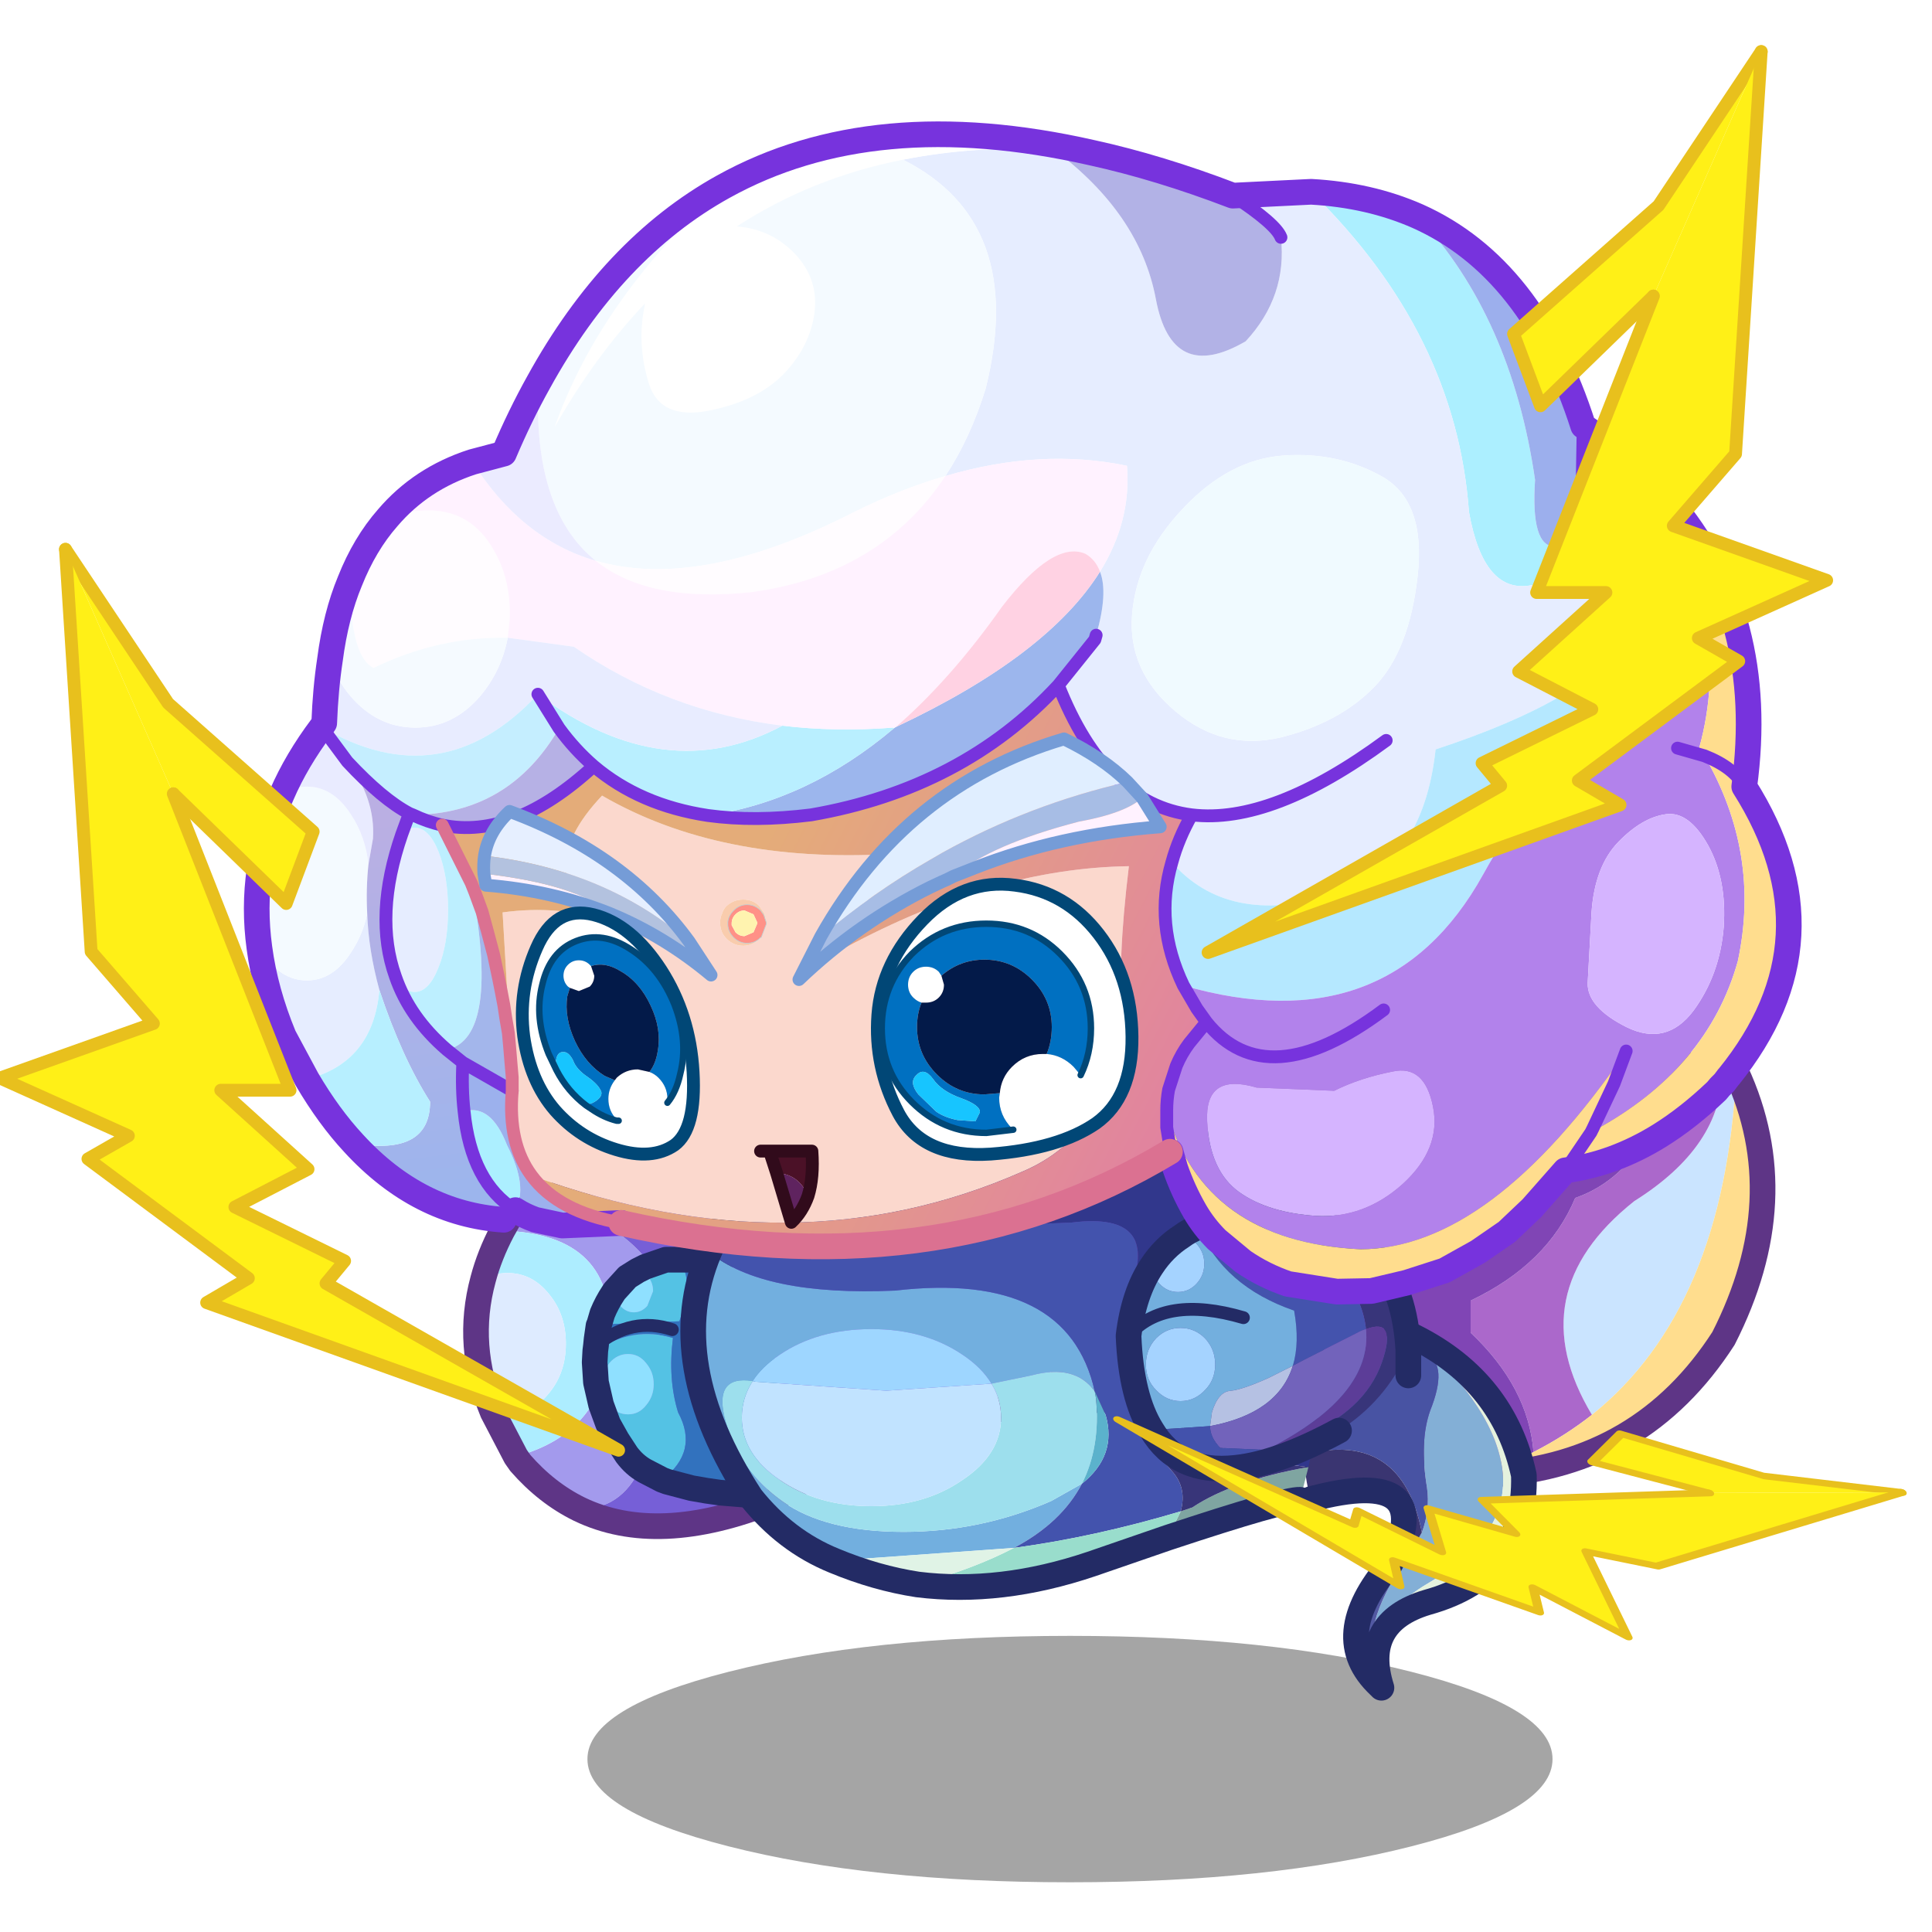 <svg xmlns:ffdec="https://www.free-decompiler.com/flash" xmlns:xlink="http://www.w3.org/1999/xlink" ffdec:objectType="frame" height="90" width="90" xmlns="http://www.w3.org/2000/svg"><use ffdec:characterId="20" height="91.15" transform="translate(-2.5 -1.15)" width="95.65" xlink:href="#a"/><defs><g id="a" transform="translate(2.5 1.15)"><use ffdec:characterId="4" height="90" width="90" xlink:href="#b"/><use ffdec:characterId="19" height="131.8" transform="matrix(.674 0 0 .674 -2.493 -1.17)" width="142" xlink:href="#c"/></g><g id="b"><use ffdec:characterId="1" height="0" transform="translate(3.45) scale(.561)" width="0" xlink:href="#sprite2"/><use ffdec:characterId="3" height="56" transform="scale(1.607)" width="56" xlink:href="#d"/></g><g id="c" transform="translate(3.7 5.3)"><use ffdec:characterId="5" height="19.2" transform="translate(40.6 109.5) scale(.887)" width="75.2" xlink:href="#e"/><use ffdec:characterId="6" height="40.15" transform="translate(32.013 67.213) scale(.887)" width="102.25" xlink:href="#f"/><use ffdec:characterId="7" height="20.3" transform="translate(40.213 82.613) scale(.887)" width="15.15" xlink:href="#g"/><use ffdec:characterId="8" height="30" transform="translate(89.712 87.363) scale(.887)" width="18.6" xlink:href="#h"/><use ffdec:characterId="9" height="38.5" transform="translate(47.013 72.863) scale(.887)" width="50.15" xlink:href="#i"/><use ffdec:characterId="10" height="21.65" transform="translate(77.113 79.613) scale(.887)" width="23.8" xlink:href="#j"/><use ffdec:characterId="11" height="92.2" transform="translate(16.863 4.813) scale(.887)" width="121.35" xlink:href="#k"/><use ffdec:characterId="12" height="33.4" transform="translate(33 47.062) scale(.887)" width="53.7" xlink:href="#l"/><use ffdec:characterId="13" height="71.2" transform="translate(-.443 33.957) scale(.887)" width="49.2" xlink:href="#m"/><use ffdec:characterId="13" height="71.2" transform="matrix(-.887 0 0 .887 126.693 -.443)" width="49.2" xlink:href="#m"/><use ffdec:characterId="13" height="71.2" transform="matrix(-.423 -.426 -.512 .19 134.068 101.868)" width="49.2" xlink:href="#m"/></g><g id="f"><path d="m2.8 13.85 2.8-1.25 2.95 1.15q8 4.1 5.5 10.15.5 12.95-6 12.9-2.55-1.25-4.6-3.6l-.35-.5q7.05-1.9 7.3-9.1.6-8.25-8.35-8.5l.7-1.25h.05" fill="#a39aed" fill-rule="evenodd" transform="translate(1 1)"/><path d="M2.05 15.1q8.95.25 8.35 8.5-.25 7.2-7.3 9.1l-1.8-3.45 1.15.15q1.9 0 3.2-1.6Q7 26.2 7 23.9T5.65 20q-1.3-1.6-3.2-1.6-1.05 0-1.9.5.5-1.9 1.5-3.8" fill="#adedff" fill-rule="evenodd" transform="translate(1 1)"/><path d="M.55 18.9q.85-.5 1.9-.5 1.9 0 3.2 1.6Q7 21.6 7 23.9t-1.35 3.9q-1.3 1.6-3.2 1.6l-1.15-.15Q-.85 24.05.55 18.9" fill="#deebff" fill-rule="evenodd" transform="translate(1 1)"/><path d="M8.05 36.8q6.5.05 6-12.9 2.5-6.05-5.5-10.15L5.6 12.6Q29.05 2.25 55.25.4q-2.8 21.45-14.05 28.55-9.55 1.5-17.2 6.6-.45.25-.85.6-9 3.6-15.1.65" fill="#765fd7" fill-rule="evenodd" transform="translate(1 1)"/><path d="m97.1 2.6 1.05.15h.05q-.9 18.4-11.25 26.7-5.7-9.5 3.3-16.65Q97.1 8.5 97.1 2.6" fill="#cae4ff" fill-rule="evenodd" transform="translate(1 1)"/><path d="m93.6 2.05 3.5.55q0 5.9-6.85 10.2-9 7.15-3.3 16.65-2.1 1.65-4.55 2.9-.4-5.05-4.9-9.3v-2.5q6-2.85 8.15-8 5.65-1.95 7.95-10.5" fill="#ab68cb" fill-rule="evenodd" transform="translate(1 1)"/><path d="M55.25.4Q73.75-.9 93.6 2.05q-2.3 8.55-7.95 10.5-2.15 5.15-8.15 8v2.5q4.5 4.25 4.9 9.3-1.75.9-3.65 1.6-21.45-7.6-37.55-5Q52.45 21.85 55.25.4" fill="#8045b5" fill-rule="evenodd" transform="translate(1 1)"/><path d="M98.2 2.75q4.55 9.85-1 20.75-6.35 9.85-18 10.6l-.45-.15q1.9-.7 3.65-1.6 2.45-1.25 4.55-2.9 10.35-8.3 11.25-26.7" fill="#ffdd8e" fill-rule="evenodd" transform="translate(1 1)"/><path d="m6.6 13.6-2.8 1.25m-.05 0-.7 1.25q-1 1.9-1.5 3.8-1.4 5.15.75 10.35l1.8 3.45.35.5q2.05 2.35 4.6 3.6 6.1 2.95 15.1-.65.4-.35.85-.6 7.65-5.1 17.2-6.6 16.1-2.6 37.55 5l.45.15q11.65-.75 18-10.6 5.55-10.9 1-20.75h-.05L98.1 3.6l-3.5-.55Q74.75.1 56.25 1.4 30.05 3.25 6.6 13.6" fill="none" stroke="#5e3586" stroke-linecap="round" stroke-linejoin="round" stroke-width="2"/></g><g id="g"><path d="M6.4 0q1.45 1.15.2 4.8l-6.25.25.25-.85q.35-.85.85-1.6l.1-.15q0 .7.45 1.15.45.5 1.05.5.6 0 1.05-.5l.45-1.15q0-.7-.45-1.2-.35-.35-.75-.4l.6-.3L5.55 0h.85M1.15 8.05Q.6 8.75.6 9.7t.55 1.65q.6.7 1.45.7t1.4-.7q.6-.7.6-1.65T4 8.05q-.55-.7-1.4-.7-.85 0-1.45.7m4.1 9.1-1.35-.7Q3.1 16 2.5 15.2l-.75-1.15-.7-1.25-.55-1.5-.4-1.75L0 8l.05-.9Q3 5.15 6.1 6.1q-.4 3.2.4 5.8 1.65 3.05-1.25 5.25" fill="#54c2e4" fill-rule="evenodd" transform="translate(1 1)"/><path d="M6.4 0h1.1l1.1.15L9.75.3q7.8 7.55 1.85 18l-1.85-.15L8.7 18l-1.15-.2-1.9-.5-.4-.15q2.9-2.2 1.25-5.25-.8-2.6-.4-5.8Q3 5.15.05 7.1l.05-.4.05-.5.15-1.05.05-.1L6.6 4.8Q7.85 1.15 6.4 0m-.35 5.45Q2.9 4.4.1 6.7q2.8-2.3 5.95-1.25" fill="#3272be" fill-rule="evenodd" transform="translate(1 1)"/><path d="M3.35.85q.4.05.75.4.45.5.45 1.2L4.1 3.6q-.45.5-1.05.5-.6 0-1.05-.5-.45-.45-.45-1.15l1-1.1.8-.5m-2.2 7.2q.6-.7 1.45-.7t1.4.7q.6.7.6 1.65T4 11.35q-.55.7-1.4.7-.85 0-1.45-.7Q.6 10.65.6 9.7t.55-1.65" fill="#8fe0ff" fill-rule="evenodd" transform="translate(1 1)"/><path d="M.1 6.7q2.8-2.3 5.95-1.25" fill="none" stroke="#232b65" stroke-linecap="round" stroke-linejoin="round" transform="translate(1 1)"/><path d="M10.75 1.3 9.6 1.15 8.5 1H6.55l-1.6.55-.6.3-.8.5-1 1.1-.1.15q-.5.75-.85 1.6l-.25.85-.05.1-.15 1.05-.05.5-.05.4L1 9l.1 1.55.4 1.75.55 1.5.7 1.25.75 1.15q.6.8 1.4 1.25l1.35.7.4.15 1.9.5 1.15.2 1.05.15 1.85.15" fill="none" stroke="#232b65" stroke-linecap="round" stroke-linejoin="round" stroke-width="2"/></g><g id="h"><path d="M9.1 15.9q.65-1.75.4-3.5-.6-3.6.25-6 1.4-3.5-.25-4.4Q7.8 1.05 8.2.5l.4.2q6.3 5.6 6.8 10.55.45 4.9-5.55 8.45-5.7 3.3-4.25 7.6l-.1-.2q-1.3-3.95 2.35-9l1.25-2.2" fill="#83afd6" fill-rule="evenodd" transform="translate(.55 1)"/><path d="M0 9.8Q.25 4.4 6.75.25l.4-.25.6.25.45.25q-.4.55 1.3 1.5 1.65.9.25 4.4-.85 2.4-.25 6 .25 1.75-.4 3.5Q7.55 7.95 0 9.8" fill="#4853a3" fill-rule="evenodd" transform="translate(.55 1)"/><path d="M8.6.7q6.9 3.5 8.45 10.75.2 7.75-7.55 9.9Q4.35 22.9 5.95 28l-.35-.7Q4.15 23 9.85 19.7q6-3.55 5.55-8.45Q14.9 6.3 8.6.7" fill="#e5f2de" fill-rule="evenodd" transform="translate(.55 1)"/><path d="M0 9.8q7.55-1.85 9.1 6.1l-1.25 2.2-1.25 1.35Q3.45 22.6 5.5 27.1l.3.75q-4.05-3.8.85-9.5 3.8-7.7-6.2-5.05Q-.1 11.5 0 9.8" fill="#3a3571" fill-rule="evenodd" transform="translate(.55 1)"/><path d="M5.5 27.1q-2.05-4.5 1.1-7.65l1.25-1.35q-3.65 5.05-2.35 9" fill="#5259a2" fill-rule="evenodd" transform="translate(.55 1)"/><path d="m8.75 1.5-.45-.25L7.7 1m1.45.7-.4-.2M6.5 29q-1.6-5.1 3.55-6.65 7.75-2.15 7.55-9.9Q16.05 5.2 9.15 1.7M6.5 29l-.15-.15q-4.05-3.8.85-9.5Q11 11.65 1 14.3" fill="none" stroke="#232b65" stroke-linecap="round" stroke-linejoin="round" stroke-width="2"/></g><g id="i"><path d="M11 34.45Q7.2 32.9 4.5 29.5-2.35 19 1.25 10.4q4.2 3.45 14.5 3 13.45-1.55 15.55 7.85-1.55-2.15-4.9-1.25l-3.15.65Q22.5 19.4 21 18.4q-2.95-2-7.1-2-4.2 0-7.15 2-1.4.95-2.1 2.05-3.15-.5-2.1 3.2 1.05 3.8 4.45 6.2 3.35 2.35 9.4 2.35 6 0 11.5-2.4l2.4-1.35q-1.6 3.05-5.3 5l-14 1" fill="#72afdf" fill-rule="evenodd" transform="translate(1 1)"/><path d="M4.65 20.45q-.85 1.3-.85 2.85 0 2.85 2.95 4.85Q9.7 30.2 13.9 30.2q4.15 0 7.1-2.05 3-2 3-4.85 0-1.45-.75-2.65L26.4 20q3.35-.9 4.9 1.25l.1.55q.35 3.8-1.1 6.65l-2.4 1.35q-5.5 2.4-11.5 2.4-6.05 0-9.4-2.35-3.4-2.4-4.45-6.2-1.05-3.7 2.1-3.2" fill="#9ddfed" fill-rule="evenodd" transform="translate(1 1)"/><path d="M23.25 20.65q.75 1.2.75 2.65 0 2.85-3 4.85-2.95 2.05-7.1 2.05-4.2 0-7.15-2.05-2.95-2-2.95-4.85 0-1.55.85-2.85l.2.05 10.2.7 8.2-.55" fill="#c1e3ff" fill-rule="evenodd" transform="translate(1 1)"/><path d="M4.65 20.45q.7-1.1 2.1-2.05 2.95-2 7.15-2 4.15 0 7.1 2 1.5 1 2.25 2.25l-8.2.55-10.2-.7-.2-.05" fill="#9ed6ff" fill-rule="evenodd" transform="translate(1 1)"/><path d="M1.25 10.4q.9-2.2 2.5-4.3 10.35 2.75 25.75 2 7.15-.9 4.4 5.65-.25 3 .05 5.55.55 5.05 3.35 8.15 1.2 1.3.7 3.15-6.7 2-13 2.85 3.7-1.95 5.3-5 2.75-2.2 1.85-5.35l-.85-1.85q-2.1-9.4-15.55-7.85-10.3.45-14.5-3" fill="#4353ad" fill-rule="evenodd" transform="translate(1 1)"/><path d="m31.3 21.25.85 1.85q.9 3.15-1.85 5.35 1.45-2.85 1.1-6.65l-.1-.55" fill="#5bb2cc" fill-rule="evenodd" transform="translate(1 1)"/><path d="M3.75 6.1Q14.9 1.2 38.1 0q14.75 5.4 9.85 27.15-10.75-1.15-14-7.85-.3-2.55-.05-5.55 2.75-6.55-4.4-5.65-15.4.75-25.75-2" fill="#31378c" fill-rule="evenodd" transform="translate(1 1)"/><path d="m47.95 27.15-.65 2.55q-1.25-.05-10.3 2.95l1-2.05.9-.3q3.15-2.1 9.05-3.15" fill="#7fa5a1" fill-rule="evenodd" transform="translate(1 1)"/><path d="M38 30.6q.5-1.85-.7-3.15-2.8-3.1-3.35-8.15 3.25 6.7 14 7.85-5.9 1.05-9.05 3.15l-.9.3" fill="#383579" fill-rule="evenodd" transform="translate(1 1)"/><path d="m37 32.65-5.95 2.05q-7.1 2.4-13.55 1.6 4.45-1.25 7.5-2.85 6.3-.85 13-2.85l-1 2.05" fill="#9dc" fill-rule="evenodd" transform="translate(1 1)"/><path d="M17.5 36.3q-3.25-.5-6.5-1.85l14-1q-3.05 1.6-7.5 2.85" fill="#e0f3e6" fill-rule="evenodd" transform="translate(1 1)"/><path d="M2.25 11.4q.9-2.2 2.5-4.3Q15.9 2.2 39.1 1m9.2 29.7q-1.25-.05-10.3 2.95l-5.95 2.05q-7.1 2.4-13.55 1.6-3.25-.5-6.5-1.85-3.8-1.55-6.5-4.95Q-1.35 20 2.25 11.4" fill="none" stroke="#232b65" stroke-linecap="round" stroke-linejoin="round" stroke-width="2"/></g><g id="j"><path d="m11.2 18 2.15-.75q5.05-2 6.4-5.9 1.2-3.5-1.25-2.55-.4-4-5.85-8.65l.65.1q8 1.05 8.5 10.2-1.8 4-5.4 6.25-4.7 2.55-8.05 2.9L11.2 18" fill="#38357a" fill-rule="evenodd" transform="translate(1 1)"/><path d="M18.5 8.8q2.45-.95 1.25 2.55-1.35 3.9-6.4 5.9L11.2 18l-.25.1Q19 13.95 18.5 8.8" fill="#5c3d98" fill-rule="evenodd" transform="translate(1 1)"/><path d="M12.65.15Q18.1 4.8 18.5 8.8q-.35.1-.7.3l-4.15 2.1-.85.45q.55-1.8.1-4.3-5.5-1.9-7.45-6.5 2.9-1.25 7.2-.7" fill="#4453ad" fill-rule="evenodd" transform="translate(1 1)"/><path d="M4.15 1.55q.6-.45 1.3-.7 1.95 4.6 7.45 6.5.45 2.5-.1 4.3l-1.9.95q-2 .9-2.95 1-.95.05-1.45 1.65l-.15 1.1-4.55.3Q.2 14.1 0 9.35V9.3Q.4 6 1.8 3.9q.05.75.6 1.35.6.65 1.45.65t1.45-.65q.6-.65.6-1.55t-.6-1.55q-.5-.55-1.15-.6m4.8 6.35Q2.8 6.1 0 9.3q2.8-3.2 8.95-1.4m-7.6 3.65q0 1.2.8 2 .8.85 1.9.85 1.1 0 1.9-.85.8-.8.8-2t-.8-2.05q-.8-.8-1.9-.8-1.1 0-1.9.8-.8.85-.8 2.05" fill="#73afde" fill-rule="evenodd" transform="translate(1 1)"/><path d="m6.35 16.35.15-1.1q.5-1.6 1.45-1.65.95-.1 2.95-1l1.9-.95q-1.15 3.7-6.45 4.7" fill="#b5c1e3" fill-rule="evenodd" transform="translate(1 1)"/><path d="M18.5 8.8q.5 5.15-7.55 9.3l-.35.1-3.45-.15q-.8-.8-.8-1.7 5.3-1 6.45-4.7l.85-.45 4.15-2.1q.35-.2.7-.3" fill="#7263bb" fill-rule="evenodd" transform="translate(1 1)"/><path d="M4.15 1.55q.65.05 1.15.6.6.65.6 1.55t-.6 1.55q-.6.65-1.45.65T2.4 5.25q-.55-.6-.6-1.35.95-1.45 2.35-2.35m-2.8 10q0-1.2.8-2.05.8-.8 1.9-.8 1.1 0 1.9.8.8.85.8 2.05 0 1.2-.8 2-.8.85-1.9.85-1.1 0-1.9-.85-.8-.8-.8-2" fill="#a5d3ff" fill-rule="evenodd" transform="translate(1 1)"/><path d="m11.2 18-2.85 1.6q-4.5.5-6.55-2.95l4.55-.3q0 .9.8 1.7l3.45.15.35-.1.25-.1" fill="#4352ac" fill-rule="evenodd" transform="translate(1 1)"/><path d="M0 9.3q2.8-3.2 8.95-1.4" fill="none" stroke="#232b65" stroke-linecap="round" stroke-linejoin="round" transform="translate(1 1)"/><path d="M9.35 20.6q3.35-.35 8.05-2.9m5.4-6.25q-.5-9.15-8.5-10.2l-.65-.1q-4.3-.55-7.2.7-.7.25-1.3.7-1.4.9-2.35 2.35Q1.4 7 1 10.3v.05q.2 4.75 1.8 7.3 2.05 3.45 6.55 2.95m13.45-9.15v1.95" fill="none" stroke="#232b65" stroke-linecap="round" stroke-linejoin="round" stroke-width="2"/></g><g id="k"><path d="M82.15 4.5q4.55.25 8.3 1.9 7.3 7.8 9.15 20.55-.35 5.2 1.55 5.2 1.55.15 2.05-3l.05-.05v.1q-.4 5.25-3.9 5.95-3.75.75-4.9-5.7-1-13.9-12.3-24.95m-66 71.65q2.1-.6 3.35 2.65 1.65 3.2.65 5.05-3.45-2.15-4-7.7" fill="#acefff" fill-rule="evenodd" transform="translate(1 1)"/><path d="M3.9 73.65 2.1 70.3Q.65 66.8.2 63.4l.2.35q1.45 2.2 3.5 2.2t3.45-2.2q.9-1.35 1.25-3 .1 2.85.95 5.95-.5 5.65-5.65 6.95M76.05 4.8l6.1-.3q11.3 11.05 12.3 24.95 1.15 6.45 4.9 5.7 3.5-.7 3.9-5.95v-.1q12.6 10.95-11.4 18.85-1 9.25-8.15 11.4-8.05 2.35-12.4-2.6.5-1.85 1.55-3.7-6.75-.85-10.4-10.1l2.85-3.55.1-.35q.95-3.3.3-4.95 2.45-3.95 2.1-8.25-6.7-1.4-14.15.8 1.95-2.95 3.15-6.85Q60 6.85 50.35 2q5.5-1.1 11.75-.8 6.7 5 7.95 11.65t7 3.3q3.25-3.5 2.75-8.1Q79.4 7 76.05 4.8M87.1 43.05q2.7-2.8 3.35-8.6.65-5.8-2.75-7.75-3.45-1.95-7.7-1.65-4.25.3-7.85 4.15-3.6 3.8-3.95 8.25-.35 4.4 3.4 7.55 3.7 3.1 8.25 2 4.55-1.15 7.25-3.95m.9 4.2q-8.9 6.55-15.15 5.8 6.25.75 15.15-5.8m-76.7 7.3q.45-.5 1-.5 1.1 0 1.85 1.85.75 1.9.75 4.55t-.75 4.5q-.75 1.9-1.85 1.9-.9 0-1.5-1.2-1.7-4.75.5-11.1" fill="#e6edff" fill-rule="evenodd" transform="translate(1 1)"/><path d="M87.1 43.05q-2.7 2.8-7.25 3.95-4.55 1.1-8.25-2-3.75-3.15-3.4-7.55.35-4.45 3.95-8.25 3.6-3.85 7.85-4.15 4.25-.3 7.7 1.65 3.4 1.95 2.75 7.75-.65 5.8-3.35 8.6" fill="#f0faff" fill-rule="evenodd" transform="translate(1 1)"/><path d="M90.45 6.4q8.95 4 12.9 16.35l-.1 5.8-.05.6q-.5 3.15-2.05 3-1.9 0-1.55-5.2Q97.75 14.2 90.45 6.4" fill="#9cafed" fill-rule="evenodd" transform="translate(1 1)"/><path d="M103.35 22.75q3.95 2.65 6.7 5.85 3.45 7.65 3.15 14.35Q102.55 45 95.55 57.7 88.2 70.95 72.2 66.35q-2.3-4.8-.9-9.6 4.35 4.95 12.4 2.6 7.15-2.15 8.15-11.4 24-7.9 11.4-18.85v-.55l.1-5.8" fill="#b5e8ff" fill-rule="evenodd" transform="translate(1 1)"/><path d="m112.8 48.45-2.1-.6 2.1.6q4.4 7.6 2.6 16-2.35 8.4-11.2 13.2l-.1-.15 1.65-3.5.95-2.55Q96.15 86.85 86 86.9q-12.25-.6-15.1-10.8 0-.85.15-1.65l.6-1.85q.4-.95 1-1.75L74 69.2l-.75-1.05-1.05-1.8q16 4.6 23.35-8.65 7-12.7 17.65-14.75-.15 2.5-.8 4.85l.4.65m-25 19.8q-9.1 6.8-13.8.95 4.7 5.85 13.8-.95m26.5-6.45q.25-3.7-1.2-6.35-1.5-2.7-3.3-2.45-1.85.25-3.7 2.15t-2.1 5.5l-.3 5.5q-.05 1.9 3.05 3.45 3.1 1.5 5.2-1.3 2.05-2.8 2.35-6.5M82.55 84.3q3.75.2 6.75-2.5 3-2.75 2.35-6-.65-3.3-3.15-2.75-2.55.5-4.55 1.5l-6.05-.25q-4.05-1.2-3.85 2.65.2 3.85 2.5 5.5 2.25 1.6 6 1.85" fill="#b282eb" fill-rule="evenodd" transform="translate(1 1)"/><path d="M110.05 28.6q7.65 8.95 5.85 22.25 7.5 11.85-1.2 22.6l-.05.05-.3.4-.35.35-.25.3q-2.2 2.1-4.45 3.5-3.55 2.2-7.35 2.7l-2.6 2.95-1.95 1.85-2.25 1.55-2.6 1.45-2.95.95-2.75.65-2.7.05-3.8-.6q-1.9-.65-3.5-1.75l-2.05-1.7q-1-1-1.7-2.2-.95-1.65-1.55-3.4l-.35-1.25v-.05l-.3-1.85v-1.3Q73.75 86.3 86 86.9q10.15-.05 20.7-15.45l-.95 2.55-1.65 3.5-.15.3.25-.15q8.85-4.8 11.2-13.2 1.8-8.4-2.6-16l-.4-.65q.65-2.35.8-4.85.3-6.7-3.15-14.35m5.85 22.25q-.8-1.5-3.1-2.4 2.3.9 3.1 2.4m-13.95 29.9 2-2.95-2 2.95" fill="#ffdd8e" fill-rule="evenodd" transform="translate(1 1)"/><path d="M114.3 61.8q-.3 3.7-2.35 6.5-2.1 2.8-5.2 1.3-3.1-1.55-3.05-3.45l.3-5.5q.25-3.6 2.1-5.5t3.7-2.15q1.8-.25 3.3 2.45 1.45 2.65 1.2 6.35M82.55 84.3q-3.75-.25-6-1.85-2.3-1.65-2.5-5.5-.2-3.85 3.85-2.65l6.05.25q2-1 4.55-1.5 2.5-.55 3.15 2.75.65 3.25-2.35 6-3 2.7-6.75 2.5" fill="#d5b4ff" fill-rule="evenodd" transform="translate(1 1)"/><path d="M65.05 1.45q5.25 1.15 11 3.35Q79.4 7 79.8 8.05q.5 4.6-2.75 8.1-5.75 3.35-7-3.3T62.1 1.2l2.95.25" fill="#b2b2e6" fill-rule="evenodd" transform="translate(1 1)"/><path d="M36.35 4.1q11.7-6.5 28.7-2.65L62.1 1.2Q55.85.9 50.35 2q-7.1 1.4-12.95 5.2 2.65.2 4.5 2.1 1.9 2 1.55 4.65-.35 2.6-2.4 4.75-2.05 2.1-5.8 2.85-3.8.75-4.7-2.1-.9-2.9-.4-5.7l.1-.55q-3.9 4.1-7.05 9.65Q26.7 12.9 36.35 4.1" fill="#fff" fill-rule="evenodd" transform="translate(1 1)"/><path d="M.2 63.4q-.85-6.2 1.75-11.95.9-.6 1.95-.6 2.05 0 3.45 2.2 1.1 1.65 1.35 3.85-.2 1.85-.1 3.85-.35 1.65-1.25 3-1.4 2.2-3.45 2.2-2.05 0-3.5-2.2l-.2-.35m21.75-44.05Q27.7 8.9 36.35 4.1 26.7 12.9 23.2 22.85q3.15-5.55 7.05-9.65l-.1.55q-.5 2.8.4 5.7.9 2.85 4.7 2.1 3.75-.75 5.8-2.85 2.05-2.15 2.4-4.75.35-2.65-1.55-4.65-1.85-1.9-4.5-2.1Q43.25 3.4 50.35 2 60 6.85 56.8 19.8q-1.2 3.9-3.15 6.85-3.5 1-7.2 2.85-11.95 6.1-20.05 3.75-4.95-4-4.45-13.9" fill="#f4faff" fill-rule="evenodd" transform="translate(1 1)"/><path d="M7.25 34.85q1.15-2.9 2.95-4.95 1.15-.5 2.6-.55 3.35-.25 5.2 2.35t1.7 6.15l-.15 1.4q-5.4-.1-10.45 2.35-1.8-.85-1.85-6.75m19.15-1.6q8.1 2.35 20.05-3.75 3.7-1.85 7.2-2.85-5.1 7.7-15.15 9.05-7.95.85-12.1-2.45" fill="#fffcff" fill-rule="evenodd" transform="translate(1 1)"/><path d="M65.7 34.1q.65 1.65-.3 4.95l-.1.35-2.85 3.55Q55 51 43.2 53.05q-4.4.55-8.05.05 7.75-1.1 14.5-6.8l.15-.1q11.8-5.55 15.9-12.1" fill="#9cb6ed" fill-rule="evenodd" transform="translate(1 1)"/><path d="m49.6 46.25.05.05q-6.75 5.7-14.5 6.8-5.3-.8-8.9-3.85-1.5-1.3-2.7-2.95l-1.65-2.65Q31.8 51 40.95 46.1q4.15.5 8.65.15" fill="#b9efff" fill-rule="evenodd" transform="translate(1 1)"/><path d="M10.2 29.9q2.6-3.05 6.6-4.35 3.8 6 9.6 7.7 4.15 3.3 12.1 2.45 10.05-1.35 15.15-9.05 7.45-2.2 14.15-.8.35 4.3-2.1 8.25-.35-.95-1.15-1.4-2.5-1.05-6.5 4.15-3.95 5.6-8.25 9.35l-.2.05q-4.5.35-8.65-.15Q32 45 24.7 39.95l-5.15-.7.15-1.4q.15-3.55-1.7-6.15-1.85-2.6-5.2-2.35-1.45.05-2.6.55" fill="#fff2ff" fill-rule="evenodd" transform="translate(1 1)"/><path d="M49.8 46.2q4.3-3.75 8.25-9.35 4-5.2 6.5-4.15.8.45 1.15 1.4-4.1 6.55-15.9 12.1" fill="#ffd2e3" fill-rule="evenodd" transform="translate(1 1)"/><path d="m16.8 25.55 2.45-.65q1.25-2.95 2.7-5.55-.5 9.9 4.45 13.9-5.8-1.7-9.6-7.7" fill="#ebebff" fill-rule="evenodd" transform="translate(1 1)"/><path d="m5.05 46.2.2-.3q.1-2.65.45-4.95.5 1.55 1.6 2.85 2.1 2.45 5.05 2.45 2.95 0 5.05-2.45 1.65-1.95 2.15-4.55l5.15.7Q32 45 40.95 46.1 31.8 51 21.9 43.65 14.4 51.7 5.05 46.2" fill="#e8ecff" fill-rule="evenodd" transform="translate(1 1)"/><path d="M5.7 40.95q.45-3.45 1.55-6.1.05 5.9 1.85 6.75 5.05-2.45 10.45-2.35-.5 2.6-2.15 4.55-2.1 2.45-5.05 2.45-2.95 0-5.05-2.45-1.1-1.3-1.6-2.85" fill="#f5faff" fill-rule="evenodd" transform="translate(1 1)"/><path d="M1.95 51.45q1.15-2.65 3.1-5.25l2 2.7q2.2 2.9 2 6l-.35 2q-.25-2.2-1.35-3.85-1.4-2.2-3.45-2.2-1.05 0-1.95.6" fill="#e9ebff" fill-rule="evenodd" transform="translate(1 1)"/><path d="m21.9 43.65 1.65 2.65q-3.9 6.7-11.4 6.75l-.25-.1q-2.1-1.1-4.85-4.05l-2-2.7q9.35 5.5 16.85-2.55" fill="#c5eeff" fill-rule="evenodd" transform="translate(1 1)"/><path d="M23.55 46.3q1.2 1.65 2.7 2.95Q20 55 14.45 53.85q-1.15-.25-2.3-.8 7.5-.05 11.4-6.75" fill="#b6b1e5" fill-rule="evenodd" transform="translate(1 1)"/><path d="m39.7 61.45-.15-.7-.4-.6q-.5-.5-1.25-.5t-1.3.5q-.25.25-.35.6-.15.3-.15.7 0 .75.5 1.25.55.55 1.3.55t1.25-.55l.1-.1h.05l.4-1.05v-.1M19.9 73.5l-.75-12.85q4.4-.6 8.2.7-6.25-3.65-.45-9.8 9.15 5.3 22.45 4.55l-3.5 7.3q11.5-6.2 22.1-6.35Q67 64.9 67.5 68.7q-.9 9.2-7.85 12.15-17.7 7.8-38.25.3-1.85-2.5-1.5-6.6V73.5" fill="#fbd8cd" fill-rule="evenodd" transform="translate(1 1)"/><path d="m39.7 61.45-.2-.6-.25-.35q-.45-.45-1.05-.45-.6 0-1.05.45-.4.4-.45.9v.15q0 .6.45 1.05.45.45 1.05.45.55 0 .95-.35-.5.55-1.25.55t-1.3-.55q-.5-.5-.5-1.25 0-.4.15-.7.1-.35.35-.6.55-.5 1.3-.5t1.25.5l.4.6.15.7" fill="#f9ccad" fill-rule="evenodd" transform="translate(1 1)"/><path d="M39.15 62.7q-.4.35-.95.35-.6 0-1.05-.45-.45-.45-.45-1.05v-.15q.05-.5.45-.9.45-.45 1.05-.45.6 0 1.05.45l.25.35.2.6v.1l-.4 1.05h-.05l-.1.1m-1.85-1.9q-.3.3-.3.7v.15l.3.55q.3.3.7.3l.7-.3.3-.7v-.05l-.3-.65-.7-.3q-.4 0-.7.3" fill="#ff9187" fill-rule="evenodd" transform="translate(1 1)"/><path d="M37.3 60.8q.3-.3.7-.3l.7.3.3.65v.05l-.3.7-.7.3q-.4 0-.7-.3l-.3-.55v-.15q0-.4.3-.7" fill="#fff3af" fill-rule="evenodd" transform="translate(1 1)"/><path d="m71.2 79.25-.05.05Q52.8 90.35 28.4 84.85q-4.9-.85-7-3.7 20.55 7.5 38.25-.3Q66.6 77.9 67.5 68.7q-.5-3.8.45-11.65-10.6.15-22.1 6.35l3.5-7.3q-13.3.75-22.45-4.55-5.8 6.15.45 9.8-3.8-1.3-8.2-.7l.75 12.85-.1-1.15-.1-1.2-.1-1.1-.2-1.15-.15-1-.2-1.05-.2-1-.4-1.9-.45-1.7-.45-1.65-.55-1.5-.3-.75-2.25-4.5Q20 55 26.25 49.25q3.6 3.05 8.9 3.85 3.65.5 8.05-.05Q55 51 62.45 42.95q3.65 9.25 10.4 10.1-1.05 1.85-1.55 3.7-1.4 4.8.9 9.6l1.05 1.8.75 1.05-1.35 1.65q-.6.8-1 1.75l-.6 1.85q-.15.8-.15 1.65v1.3l.3 1.85" fill="url(#n)" fill-rule="evenodd" transform="translate(1 1)"/><path d="M21.7 84.6h-2.45q-6.65-.45-11.7-5.95 5.95 1 5.95-3.25-2.2-3.45-3.95-8.7-.85-3.1-.95-5.95-.1-2 .1-3.85l.35-2q.2-3.1-2-6 2.75 2.95 4.85 4.05l-.05.1-.55 1.5q-2.2 6.35-.5 11.1 1.1 3.2 4 5.7l1.25 1q-.1 2.05.1 3.8.55 5.55 4 7.7.7.45 1.55.75" fill="url(#o)" fill-rule="evenodd" transform="translate(1 1)"/><path d="M10.8 65.65q.6 1.2 1.5 1.2 1.1 0 1.85-1.9.75-1.85.75-4.5t-.75-4.55q-.75-1.85-1.85-1.85-.55 0-1 .5l.55-1.5h.3q1.15.55 2.3.8l2.25 4.5q2.3 12.1-1.9 13-2.9-2.5-4-5.7" fill="#bdefff" fill-rule="evenodd" transform="translate(1 1)"/><path d="M19.9 73.5v1.05l-3.85-2.2-1.25-1q4.2-.9 1.9-13l.3.75.55 1.5.45 1.65.45 1.7.4 1.9.2 1 .2 1.05.15 1 .2 1.15.1 1.1.1 1.2.1 1.15" fill="#a3b6eb" fill-rule="evenodd" transform="translate(1 1)"/><path d="M7.55 78.65q-1.95-2.1-3.65-5 5.15-1.3 5.65-6.95 1.75 5.25 3.95 8.7 0 4.25-5.95 3.25" fill="#b7efff" fill-rule="evenodd" transform="translate(1 1)"/><path d="m28.4 84.85-4.6.2-2.1-.45q-.85-.3-1.55-.75 1-1.85-.65-5.05-1.25-3.25-3.35-2.65-.2-1.75-.1-3.8l3.85 2.2q-.35 4.1 1.5 6.6 2.1 2.85 7 3.7" fill="#9cb1ed" fill-rule="evenodd" transform="translate(1 1)"/><path d="M83.15 5.5q4.55.25 8.3 1.9 8.95 4 12.9 16.35 3.95 2.65 6.7 5.85 7.65 8.95 5.85 22.25 7.5 11.85-1.2 22.6l-.05.05-.3.4-.35.35-.25.3q-2.2 2.1-4.45 3.5-3.55 2.2-7.35 2.7l-2.6 2.95-1.95 1.85-2.25 1.55-2.6 1.45-2.95.95-2.75.65-2.7.05-3.8-.6q-1.9-.65-3.5-1.75l-2.05-1.7q-1-1-1.7-2.2-.95-1.65-1.55-3.4l-.35-1.25m-42.8 5.55-4.6.2-2.1-.45q-.85-.3-1.55-.75m-.9.75q-6.65-.45-11.7-5.95-1.95-2.1-3.65-5L3.1 71.3q-1.45-3.5-1.9-6.9-.85-6.2 1.75-11.95 1.15-2.65 3.1-5.25l.2-.3q.1-2.65.45-4.95.45-3.45 1.55-6.1 1.15-2.9 2.95-4.95 2.6-3.05 6.6-4.35l2.45-.65q1.25-2.95 2.7-5.55Q28.7 9.9 37.35 5.1q11.7-6.5 28.7-2.65 5.25 1.15 11 3.35l6.1-.3" fill="none" stroke="#73d" stroke-linecap="round" stroke-linejoin="round" stroke-width="2"/><path d="M71.2 79.3v-.05l-.05.05m39.55-31.45 2.1.6q2.3.9 3.1 2.4m-43.7 15.5 1.05 1.8.75 1.05q4.7 5.85 13.8-.95m15.45-39.7.1-5.8m3.35 48.7-.95 2.55-1.65 3.5-.15.3-2 2.95M65.4 39.05l-.1.35-2.85 3.55q3.65 9.25 10.4 10.1 6.25.75 15.15-5.8M76.05 4.8Q79.4 7 79.8 8.05M35.15 53.1q3.65.5 8.05-.05Q55 51 62.45 42.95m-40.55.7 1.65 2.65q1.2 1.65 2.7 2.95 3.6 3.05 8.9 3.85m-28.1-4.2-2-2.7m5.75 19.45q1.1 3.2 4 5.7l1.25 1 3.85 2.2m-5.45-20.7q-1.15-.25-2.3-.8l-.25-.1q-2.1-1.1-4.85-4.05m4.8 4.15-.55 1.5q-2.2 6.35-.5 11.1m1.1-12.7-.05.1m8.3 30.8q-3.45-2.15-4-7.7-.2-1.75-.1-3.8m55.25-15.6q-1.4 4.8.9 9.6m-1.3 9.75q0-.85.15-1.65l.6-1.85q.4-.95 1-1.75L74 69.2m-1.15-16.15q-1.05 1.85-1.55 3.7m-.1 22.5-.3-1.85v-1.3M14.45 53.85Q20 55 26.25 49.25" fill="none" stroke="#73d" stroke-linecap="round" stroke-linejoin="round" transform="translate(1 1)"/><path d="M40.15 63.7q-.4.35-.95.35-.6 0-1.05-.45-.45-.45-.45-1.05v-.15q.05-.5.45-.9.45-.45 1.05-.45.6 0 1.05.45l.25.35.2.6v.1l-.4 1.05h-.05l-.1.1" fill="none" stroke="#bcced0" stroke-linecap="round" stroke-linejoin="round" stroke-width=".05"/><path d="M19.9 73.5v1.05q-.35 4.1 1.5 6.6 2.1 2.85 7 3.7m-11.7-26.5-2.25-4.5M19.9 73.5l-.1-1.15-.1-1.2-.1-1.1-.2-1.15-.15-1-.2-1.05-.2-1-.4-1.9-.45-1.7-.45-1.65-.55-1.5-.3-.75" fill="none" stroke="#db7191" stroke-linecap="round" stroke-linejoin="round" transform="translate(1 1)"/><path d="M72.15 80.3Q53.8 91.35 29.4 85.85" fill="none" stroke="#db7191" stroke-linecap="round" stroke-linejoin="round" stroke-width="2"/><path d="M39.95 79.25h3.3q.15 2.05-.3 3.5-.7-1.7-2.45-1.8l-.55-1.7" fill="#4b1127" fill-rule="evenodd" transform="translate(1 1)"/><path d="M42.95 82.75q-.45 1.25-1.3 2.05l-1.15-3.85q1.75.1 2.45 1.8" fill="#5f235f" fill-rule="evenodd" transform="translate(1 1)"/><path d="M39.25 79.25h4q.15 2.05-.3 3.5-.45 1.25-1.3 2.05l-1.15-3.85-.55-1.7" fill="none" stroke="#310b1b" stroke-linecap="round" stroke-linejoin="round" transform="translate(1 1)"/></g><g id="l"><path d="m54.3 57.85-.5.25-.45.2-.85.4q-5.65 2.8-10.25 7.2l1.7-3.35q4.1-3.45 8.55-6l.95-.55q6.75-3.75 14.4-5.5L69 51.75q-1.35 1.2-4.95 1.85-6.9 1.8-9.75 4.25" fill="#a7bde5" fill-rule="evenodd" transform="translate(-17.2 -46.65)"/><path d="M67.85 50.5q-7.65 1.75-14.4 5.5l-.95.55q-4.45 2.55-8.55 6 6.6-11.75 18.95-15.4 3 1.45 4.95 3.35" fill="#e0eeff" fill-rule="evenodd" transform="translate(-17.2 -46.65)"/><path d="M54.3 57.85q2.85-2.45 9.75-4.25 3.6-.65 4.95-1.85L70.4 54q-7.85.6-14.45 3.2l-1.65.65m-36.6-.2q7.3.85 9.8 3.1-4.5-1.8-9.65-2.2l-.15-.9" fill="#fff2ff" fill-rule="evenodd" transform="translate(-17.2 -46.65)"/><path d="M33.7 62.95q-6.5-5.6-15.95-6.7.3-1.9 1.95-3.45 9.05 3.35 14 10.15" fill="#e6efff" fill-rule="evenodd" transform="translate(-17.2 -46.65)"/><path d="M17.7 57.65q-.05-.75.05-1.4 9.45 1.1 15.95 6.7l1.7 2.6q-3.65-3.05-7.9-4.8-2.5-2.25-9.8-3.1" fill="#b3c2df" fill-rule="evenodd" transform="translate(-17.2 -46.65)"/><path d="m43.95 62.55-1.7 3.35q4.6-4.4 10.25-7.2l.85-.4.45-.2.5-.25 1.65-.65q6.6-2.6 14.45-3.2L69 51.75l-1.15-1.25q-1.95-1.9-4.95-3.35-12.35 3.65-18.95 15.4m-26.2-6.3q-.1.65-.05 1.4l.15.9q5.15.4 9.65 2.2 4.25 1.75 7.9 4.8l-1.7-2.6q-4.95-6.8-14-10.15-1.65 1.55-1.95 3.45z" fill="none" stroke="#759cd7" stroke-linecap="round" stroke-linejoin="round" transform="translate(-17.2 -46.65)"/><path d="M59.1 58.55q3.95.5 6.5 3.8t2.6 8q.05 4.7-2.8 6.75-2.9 2-8.2 2.4-5.3.35-7.2-3.2-1.9-3.6-1.6-7.65.3-4.1 3.5-7.4 3.15-3.25 7.2-2.7m-33.05 6.3.25.75q0 .5-.35.85l-.85.35-.7-.25-.15-.1q-.35-.35-.35-.85t.35-.85q.35-.35.85-.35t.85.35l.1.1m1.85 8.9.15-.2q.7-.65 1.65-.65l.9.2q.4.15.7.45.7.7.7 1.65v.3q.7-.85 1-2.25.65-2.55-.45-5.4-1.15-2.85-3.4-4.3-2.2-1.45-4.25-.65-2.05.8-2.65 3.4-.65 2.55.5 5.4l.6 1.25q.85 1.65 2.3 2.75l.45.3q.95.65 1.95.9h.15l-.15-.1q-.65-.65-.65-1.6 0-.8.5-1.45m6.1-.65q.25 4.45-1.45 5.7-1.75 1.2-4.55.35t-4.75-3.05q-1.95-2.25-2.45-5.8-.45-3.55 1-6.85 1.45-3.35 4.45-2.6 2.95.75 5.25 4.3 2.25 3.5 2.5 7.95m27.55-1.4q1.2.1 2.1 1l.55.65q.8-1.65.8-3.65 0-3.4-2.4-5.8-2.35-2.35-5.75-2.35t-5.8 2.35q-2.35 2.4-2.35 5.8t2.35 5.75q2.4 2.4 5.8 2.4l2.1-.25-.1-.1q-1-1-1-2.4l.05-.35q.1-1.2.95-2.05 1-1 2.4-1h.3m-9.75-4q-.35-.1-.65-.4-.4-.4-.4-1t.4-1q.4-.4 1-.4t1 .4l.2.3.2.7q0 .6-.4 1t-1 .4h-.35" fill="#fff" fill-rule="evenodd" transform="translate(-17.2 -46.65)"/><path d="m26.05 64.85-.1-.1q-.35-.35-.85-.35t-.85.35q-.35.35-.35.85t.35.85l.15.1-.2.65q-.25 1.65.6 3.5.85 1.8 2.3 2.7l.8.35q-.5.65-.5 1.45 0 .95.65 1.6v.1q-1-.25-1.95-.9l-.45-.3.55-.2q.75-.4.65-.85-.2-.55-1.05-1.15-.9-.6-1.15-1.3-.35-.7-.8-.65-.5 0-.55.85l.05.55-.6-1.25q-1.15-2.85-.5-5.4.6-2.6 2.65-3.4 2.05-.8 4.25.65 2.25 1.45 3.4 4.3 1.1 2.85.45 5.4-.3 1.4-1 2.25v-.3q0-.95-.7-1.65-.3-.3-.7-.45.5-.65.65-1.65.3-1.7-.55-3.5-.85-1.85-2.35-2.7-1.2-.75-2.3-.4m35.5 6.85q.4-.95.4-2.1 0-2.15-1.55-3.7-1.55-1.55-3.7-1.55-1.9 0-3.35 1.25l-.2-.3q-.4-.4-1-.4t-1 .4q-.4.4-.4 1t.4 1q.3.3.65.4-.35.85-.35 1.9 0 2.15 1.55 3.7 1.55 1.55 3.7 1.55l1.2-.1-.05.35q0 1.4 1 2.4l.1.1-2.1.25q-3.4 0-5.8-2.4-2.35-2.35-2.35-5.75t2.35-5.8q2.4-2.35 5.8-2.35t5.75 2.35q2.4 2.4 2.4 5.8 0 2-.8 3.65l-.55-.65q-.9-.9-2.1-1m-8.85 1.95q-.7-.95-1.3-.3-.6.55.15 1.5l1.4 1.35q.65.45 1.65.65l1.4.1.35-.7q.05-.55-1.45-1.1-1.55-.55-2.2-1.5" fill="#0070c1" fill-rule="evenodd" transform="translate(-17.2 -46.65)"/><path d="m24.4 66.55.7.25.85-.35q.35-.35.35-.85l-.25-.75q1.1-.35 2.3.4 1.5.85 2.35 2.7.85 1.8.55 3.5-.15 1-.65 1.65l-.9-.2q-.95 0-1.65.65l-.15.2-.8-.35q-1.45-.9-2.3-2.7-.85-1.85-.6-3.5l.2-.65m28.95-.95q1.45-1.25 3.35-1.25 2.15 0 3.7 1.55 1.55 1.55 1.55 3.7 0 1.15-.4 2.1h-.3q-1.4 0-2.4 1-.85.85-.95 2.05l-1.2.1q-2.15 0-3.7-1.55-1.55-1.55-1.55-3.7 0-1.05.35-1.9h.35q.6 0 1-.4t.4-1l-.2-.7" fill="#031a49" fill-rule="evenodd" transform="translate(-17.2 -46.65)"/><path d="m23.35 72.95-.05-.55q.05-.85.55-.85.45-.05.8.65.25.7 1.15 1.3.85.6 1.05 1.15.1.45-.65.85l-.55.2q-1.45-1.1-2.3-2.75m29.35.7q.65.95 2.2 1.5 1.5.55 1.45 1.1l-.35.7-1.4-.1q-1-.2-1.65-.65l-1.4-1.35q-.75-.95-.15-1.5.6-.65 1.3.3" fill="#17c5ff" fill-rule="evenodd" transform="translate(-17.2 -46.65)"/><path d="M59.1 58.55q3.95.5 6.5 3.8t2.6 8q.05 4.7-2.8 6.75-2.9 2-8.2 2.4-5.3.35-7.2-3.2-1.9-3.6-1.6-7.65.3-4.1 3.5-7.4 3.15-3.25 7.2-2.7M34 73.1q.25 4.45-1.45 5.7-1.75 1.2-4.55.35t-4.75-3.05q-1.95-2.25-2.45-5.8-.45-3.55 1-6.85 1.45-3.35 4.45-2.6 2.95.75 5.25 4.3 2.25 3.5 2.5 7.95" fill="none" stroke="#014776" stroke-linecap="round" stroke-linejoin="round" transform="translate(-17.2 -46.65)"/><path d="M14.8 28.85q.7-.85 1-2.25.65-2.55-.45-5.4-1.15-2.85-3.4-4.3-2.2-1.45-4.25-.65-2.05.8-2.65 3.4-.65 2.55.5 5.4l.6 1.25q.85 1.65 2.3 2.75l.45.3q.95.65 1.95.9H11m36-3.55q.8-1.65.8-3.65 0-3.4-2.4-5.8-2.35-2.35-5.75-2.35t-5.8 2.35q-2.35 2.4-2.35 5.8t2.35 5.75q2.4 2.4 5.8 2.4l2.1-.25" fill="none" stroke="#014776" stroke-linecap="round" stroke-linejoin="round" stroke-width=".5"/></g><g id="m"><path d="m5.1 0 8 12 11.3 10-2.1 5.6-8.8-8.55L5.1 0" fill="#fff017" fill-rule="evenodd" transform="translate(.5 .5)"/><path d="m13.5 19.05 8.8 8.55 2.1-5.6-11.3-10-8-12" fill="none" stroke="#e8c01d" stroke-linecap="round" stroke-linejoin="round" transform="translate(.5 .5)"/><path d="m5.1 0 8.4 19.05 9.1 23.1h-5.4L24 48.3l-5.7 2.95 8.55 4.2-1.45 1.75 22.8 13-32.1-11.5 3.25-1.9-12.5-9.3L10 45.7 0 41.2l11.95-4.25-4.85-5.6L5.1 0" fill="#fff017" fill-rule="evenodd" transform="translate(.5 .5)"/><path d="m13.5 19.05 9.1 23.1h-5.4L24 48.3l-5.7 2.95 8.55 4.2-1.45 1.75 22.8 13-32.1-11.5 3.25-1.9-12.5-9.3L10 45.7 0 41.2l11.95-4.25-4.85-5.6L5.1 0" fill="none" stroke="#e8c01d" stroke-linecap="round" stroke-linejoin="round" transform="translate(.5 .5)"/></g><linearGradient gradientTransform="matrix(.031 .016 -.015 .029 47.2 65.3)" gradientUnits="userSpaceOnUse" id="n" spreadMethod="pad" x1="-819.2" x2="819.2"><stop offset=".298" stop-color="#e4ac79"/><stop offset="1" stop-color="#e181a1"/></linearGradient><linearGradient gradientTransform="matrix(.003 .018 -.008 .001 12.3 68.3)" gradientUnits="userSpaceOnUse" id="o" spreadMethod="pad" x1="-819.2" x2="819.2"><stop offset="0" stop-color="#baafe3"/><stop offset="1" stop-color="#9cb5ed"/></linearGradient><path d="M56 56H0V0h56v56" fill="#f90" fill-opacity="0" fill-rule="evenodd" id="p"/><path d="M0 9.6q0-4 11-6.8T37.6 0q15.6 0 26.6 2.8 11 2.8 11 6.8t-11 6.8q-11 2.8-26.6 2.8-15.6 0-26.6-2.8Q0 13.6 0 9.6" fill-opacity=".353" fill-rule="evenodd" id="e"/><use ffdec:characterId="2" height="56" width="56" xlink:href="#p" id="d"/></defs></svg>